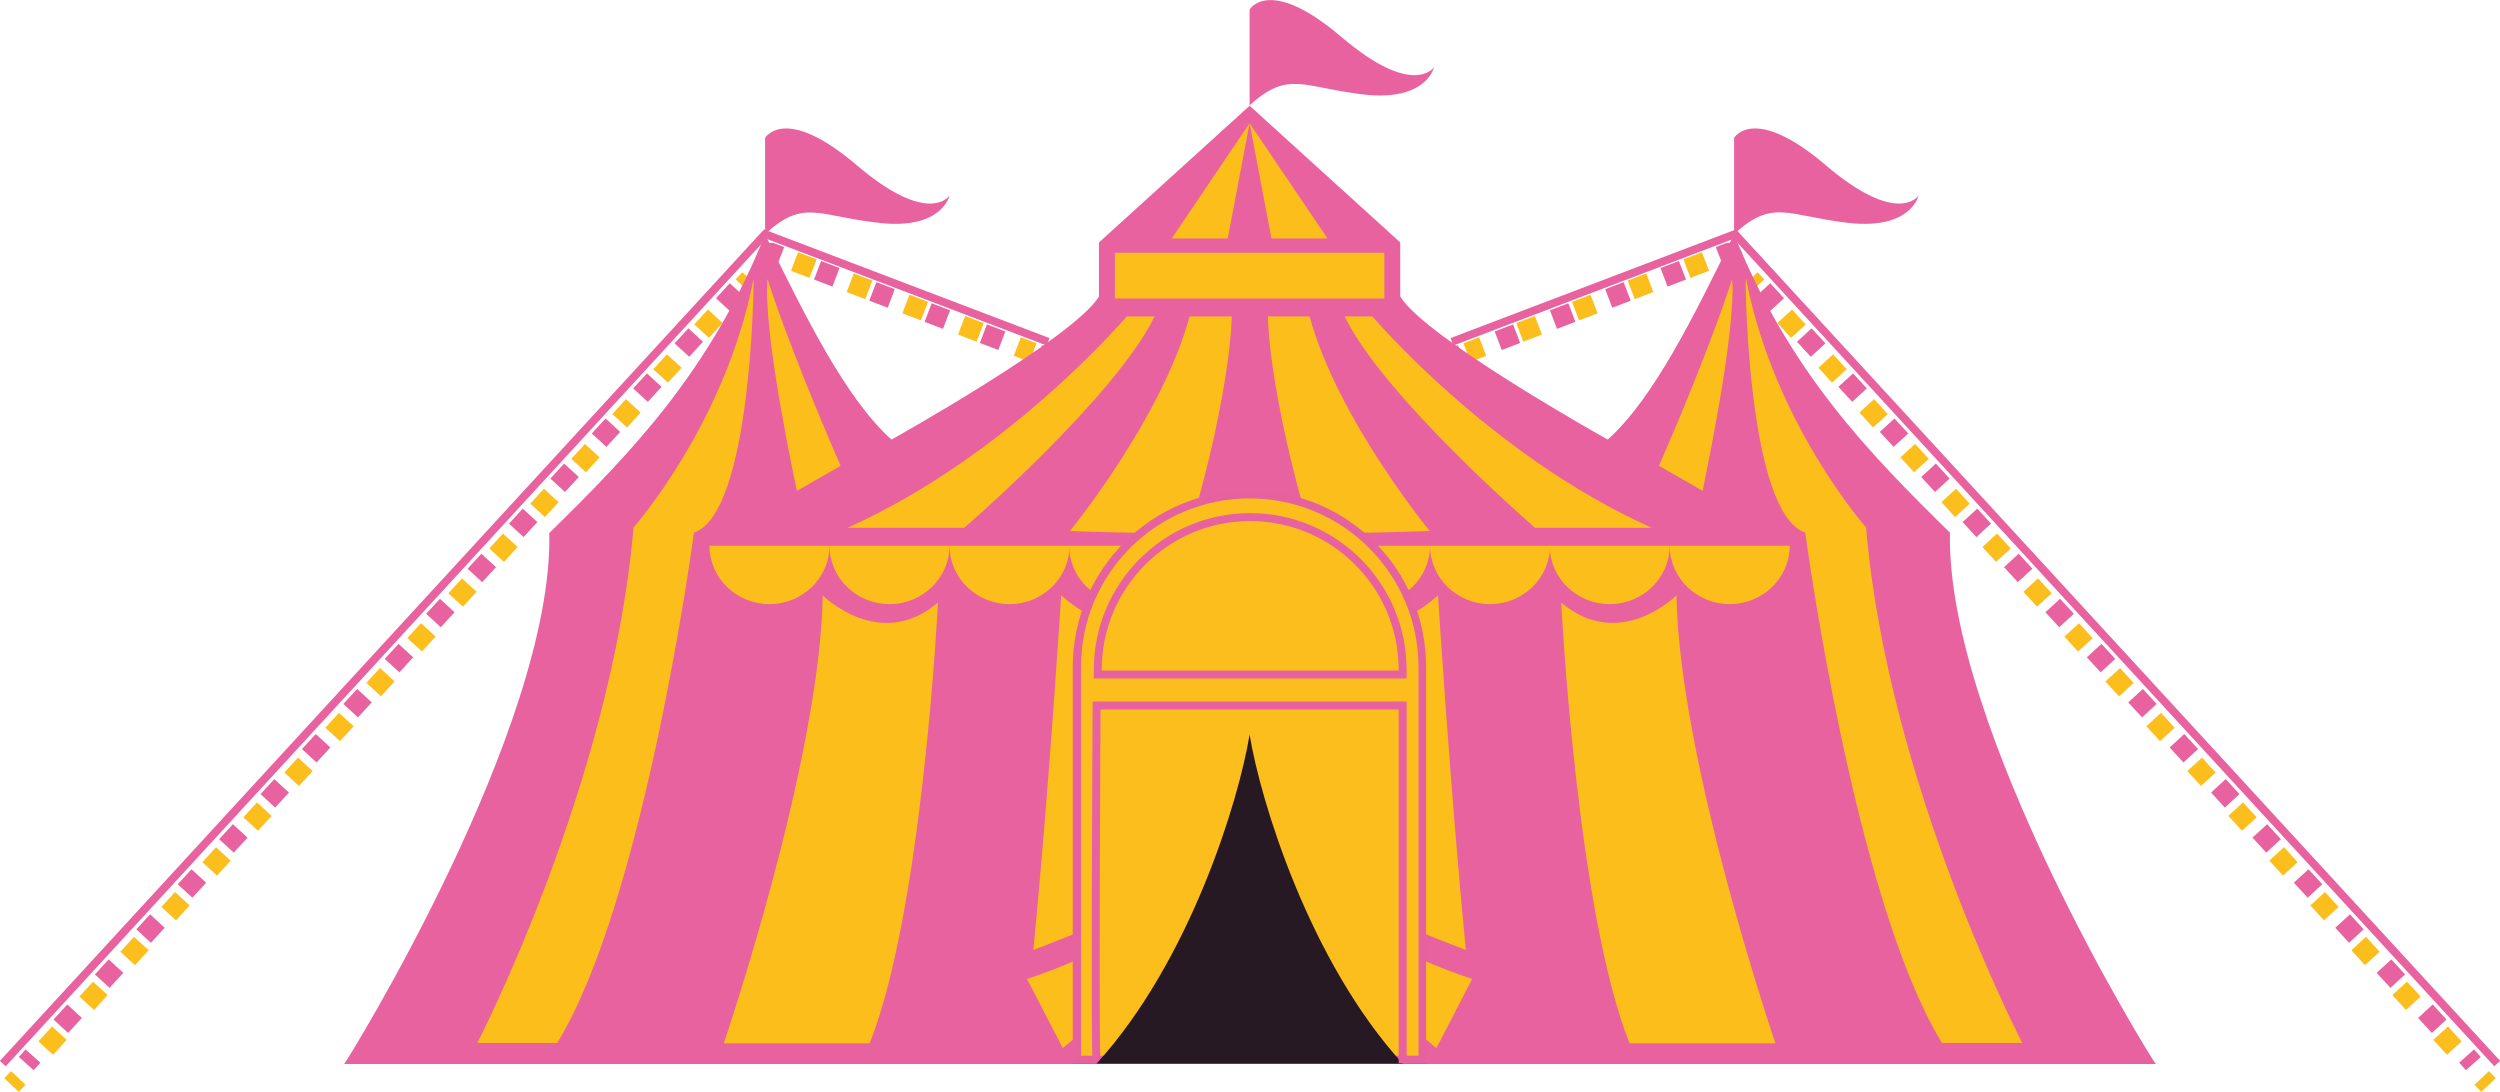 <?xml version="1.0" encoding="utf-8"?>
<!-- Generator: Adobe Illustrator 26.5.0, SVG Export Plug-In . SVG Version: 6.00 Build 0)  -->
<svg version="1.1" id="Cirque" xmlns="http://www.w3.org/2000/svg" xmlns:xlink="http://www.w3.org/1999/xlink" x="0px" y="0px"
	 viewBox="0 0 629 274.7" style="enable-background:new 0 0 629 274.7;" xml:space="preserve">
<style type="text/css">
	.st0{fill:none;stroke:#E8629F;stroke-width:2;stroke-miterlimit:10;}
	.st1{fill:none;stroke:#E8629F;stroke-width:5;stroke-linejoin:round;}
	.st2{fill:none;stroke:#E8629F;stroke-width:5;stroke-linejoin:round;stroke-dasharray:0,0,5.13,10.27;}
	.st3{fill:none;stroke:#E8629F;stroke-width:5;stroke-linejoin:round;stroke-dasharray:0,0,4.96,9.93;}
	.st4{fill:none;stroke:#FCBE1C;stroke-width:5;stroke-linejoin:round;}
	.st5{fill:none;stroke:#FCBE1C;stroke-width:5;stroke-linejoin:round;stroke-dasharray:0,0,5.09,10.19;}
	.st6{fill:none;stroke:#FCBE1C;stroke-width:5;stroke-linejoin:round;stroke-dasharray:0,0,5,10;}
	.st7{fill:#E8629F;}
	.st8{fill:#FCBE1B;}
	.st9{fill:#261923;}
	.st10{fill:#FCBE1C;}
	.st11{fill:#E6629F;}
</style>
<g>
	<g>
		<polyline class="st0" points="0.7,267.6 192.5,58.9 263.7,86 		"/>
		<g>
			<line class="st1" x1="6.6" y1="267.6" x2="8.3" y2="265.7"/>
			<line class="st2" x1="15.3" y1="258.2" x2="188.9" y2="69.2"/>
			<polyline class="st1" points="192.4,65.4 194.1,63.6 196.4,64.5 			"/>
			<line class="st3" x1="205.7" y1="68" x2="256.7" y2="87.5"/>
			<line class="st1" x1="261.3" y1="89.2" x2="263.7" y2="90.1"/>
		</g>
		<g>
			<line class="st4" x1="2.9" y1="273" x2="4.6" y2="271.2"/>
			<line class="st5" x1="11.5" y1="263.7" x2="183.4" y2="75.8"/>
			<line class="st4" x1="186.9" y1="72" x2="188.6" y2="70.2"/>
		</g>
		<line class="st6" x1="199.9" y1="65.8" x2="259.9" y2="88.7"/>
	</g>
	<g>
		<polyline class="st0" points="628.3,267.6 436.5,58.9 365.3,86 		"/>
		<g>
			<line class="st1" x1="622.3" y1="267.6" x2="620.6" y2="265.7"/>
			<line class="st2" x1="613.7" y1="258.2" x2="440.1" y2="69.2"/>
			<polyline class="st1" points="436.6,65.4 434.9,63.6 432.6,64.5 			"/>
			<line class="st3" x1="423.3" y1="68" x2="372.3" y2="87.5"/>
			<line class="st1" x1="367.7" y1="89.2" x2="365.3" y2="90.1"/>
		</g>
		<g>
			<line class="st4" x1="626.1" y1="273" x2="624.4" y2="271.2"/>
			<line class="st5" x1="617.5" y1="263.7" x2="445.6" y2="75.8"/>
			<line class="st4" x1="442.1" y1="72" x2="440.4" y2="70.2"/>
		</g>
		<line class="st6" x1="429.1" y1="65.8" x2="369.1" y2="88.7"/>
	</g>
	<path class="st7" d="M490.6,134c-20.4-20-40.5-40.6-54.3-75.1c-10.1,20.7-20.3,41.4-31.8,51.7c0,0-45.9-25.6-52.2-36V61l-37.9-34.4
		L276.5,61v13.6c-6.3,10.4-52.2,36-52.2,36c-11.5-10.3-21.7-31-31.8-51.6c-13.8,34.5-33.9,55.1-54.3,75.1
		c1.1,49-50.8,132.7-51.6,133.6h227.9h227.9C541.4,266.7,489.6,183,490.6,134L490.6,134z"/>
	<path class="st7" d="M314.4,26.5V2.4c0,0,4.9-8.6,23.1,6.9s23.3,7.6,23.3,7.6s-1.8,8.6-17.5,6.9C327.7,22,324.2,17.6,314.4,26.5z"
		/>
	<path class="st7" d="M192.5,58.9V34.7c0,0,4.9-8.6,23.1,6.9s23.3,7.6,23.3,7.6s-1.8,8.6-17.5,6.9S202.3,49.9,192.5,58.9z"/>
	<path class="st7" d="M436.3,58.9V34.7c0,0,4.9-8.6,23.1,6.9c18.2,15.5,23.3,7.6,23.3,7.6s-1.8,8.6-17.5,6.9
		C449.6,54.3,446.1,49.9,436.3,58.9z"/>
	<g>
		<polygon class="st8" points="314.4,31 294.8,60 308.9,60 		"/>
		<path class="st8" d="M290.5,79.6h-7c0,0-29.6,35-70.3,53.2h29.4C242.6,132.8,280.5,100.1,290.5,79.6L290.5,79.6z"/>
		<path class="st8" d="M299.3,79.6h10.6c0,0,0,18-10.6,54c-0.3,1.1-30.1,0-30.1,0S292.4,105.2,299.3,79.6z"/>
		<path class="st8" d="M193.1,70.2c0,0,4.9,16,18.4,47l-11,6.3C200.5,123.4,191.9,84.1,193.1,70.2L193.1,70.2z"/>
		<path class="st8" d="M189.6,71.5c0,0-0.5,57.6-15,62.5c0,0-12.3,92.4-34.4,128.4h-20.1c0,0,33.8-65.3,39.3-129.7
			c0,0,23.2-26.2,30.2-62.6"/>
		<path class="st8" d="M182.1,262.5c0,0,24.2-70.9,24.9-112.7c0,0,14.3,14.3,29,1.8c0,0-3.9,77.7-17.2,110.9L182.1,262.5
			L182.1,262.5z"/>
		<path class="st8" d="M267,149.8c0,0-3.1,49.1-7,89.2c0,0,15.6-5.9,14.9-6.3s16.4-31.3,23.5-42.8v-40.1
			C298.3,149.8,284.8,165.8,267,149.8L267,149.8z"/>
		<path class="st8" d="M308.1,182.9c0,0-8,54.8-40.7,80.8l-9-17.4c0,0,18.6-5.9,22.1-11.2L269.9,220
			C269.9,220,301.8,200.9,308.1,182.9L308.1,182.9z"/>
		<path class="st8" d="M208.7,137.3c0,8.1-6.8,14.7-15.1,14.7s-15.1-6.6-15.1-14.7"/>
		<path class="st8" d="M238.9,137.3c0,8.1-6.8,14.7-15.1,14.7s-15.1-6.6-15.1-14.7"/>
		<path class="st8" d="M269.1,137.3c0,8.1-6.8,14.7-15.1,14.7c-8.3,0-15.1-6.6-15.1-14.7"/>
		<path class="st8" d="M299.2,137.3c0,8.1-6.8,14.7-15.1,14.7s-15.1-6.6-15.1-14.7"/>
		<path class="st9" d="M314.4,175.2c-3.1,18.5-17.3,63.6-44.5,92.3h44.5h44.5C331.7,238.8,317.5,193.7,314.4,175.2z"/>
		<polygon class="st8" points="314.4,31 334,60 319.9,60 		"/>
		<path class="st8" d="M338.3,79.6h7c0,0,29.6,35,70.3,53.2h-29.4C386.3,132.8,348.3,100.1,338.3,79.6L338.3,79.6z"/>
		<path class="st8" d="M329.5,79.6H319c0,0,0,18,10.6,54c0.3,1.1,30.1,0,30.1,0S336.4,105.2,329.5,79.6z"/>
		<path class="st8" d="M435.8,70.2c0,0-4.9,16-18.4,47l11,6.3C428.3,123.4,436.9,84.1,435.8,70.2L435.8,70.2z"/>
		<path class="st8" d="M439.2,71.5c0,0,0.5,57.6,15,62.5c0,0,12.3,92.4,34.4,128.4h20.2c0,0-33.9-65.3-39.3-129.7
			c0,0-23.2-26.2-30.2-62.6"/>
		<path class="st8" d="M446.7,262.5c0,0-24.2-70.9-24.9-112.7c0,0-14.3,14.3-29,1.8c0,0,3.9,77.7,17.2,110.9L446.7,262.5
			L446.7,262.5z"/>
		<path class="st8" d="M361.8,149.8c0,0,3.1,49.1,7,89.2c0,0-15.6-5.9-14.9-6.3s-16.4-31.3-23.5-42.8v-40.1
			C330.5,149.8,344,165.8,361.8,149.8L361.8,149.8z"/>
		<path class="st8" d="M320.7,182.9c0,0,8,54.8,40.7,80.8l9-17.4c0,0-18.6-5.9-22.1-11.2l10.6-15.1C358.9,220,327,200.9,320.7,182.9
			L320.7,182.9z"/>
		<path class="st8" d="M420.1,137.3c0,8.1,6.8,14.7,15.1,14.7s15.1-6.6,15.1-14.7"/>
		<path class="st8" d="M389.9,137.3c0,8.1,6.8,14.7,15.1,14.7s15.1-6.6,15.1-14.7"/>
		<path class="st8" d="M359.8,137.3c0,8.1,6.8,14.7,15.1,14.7s15.1-6.6,15.1-14.7"/>
		<path class="st8" d="M329.6,137.3c0,8.1,6.8,14.7,15.1,14.7s15.1-6.6,15.1-14.7"/>
		<path class="st8" d="M314.4,137.3h-15.1c0,8.1,6.8,14.7,15.1,14.7s15.1-6.6,15.1-14.7H314.4z"/>
		<polygon class="st8" points="314.4,63.6 280.5,63.6 280.5,75.1 314.4,75.1 348.3,75.1 348.3,63.6 		"/>
	</g>
	<g>
		<path class="st10" d="M270.9,266.6v-98.7c0-24,19.5-43.5,43.5-43.5s43.5,19.5,43.5,43.5v98.7H270.9L270.9,266.6z"/>
		<path class="st11" d="M314.4,125.4c23.4,0,42.5,19,42.5,42.5v97.7h-84.9v-97.7C271.9,144.4,291,125.4,314.4,125.4 M314.4,123.4
			L314.4,123.4c-24.6,0-44.5,19.9-44.5,44.5v99.7h88.9v-99.7C358.9,143.3,339,123.4,314.4,123.4L314.4,123.4L314.4,123.4z"/>
	</g>
	<path class="st9" d="M314.4,184.8c-2.7,16.6-15,57-38.5,82.8h38.5h38.5C329.4,241.8,317.1,201.4,314.4,184.8z"/>
	<path class="st0" d="M314.5,130.1L314.5,130.1c21.2,0,38.4,17.2,38.4,38.4v1.2h-76.7v-1.2C276.2,147.3,293.4,130.1,314.5,130.1z"/>
	<path class="st0" d="M275.9,266.5c-0.5-0.8,0-89,0-89h77v90"/>
</g>
</svg>
